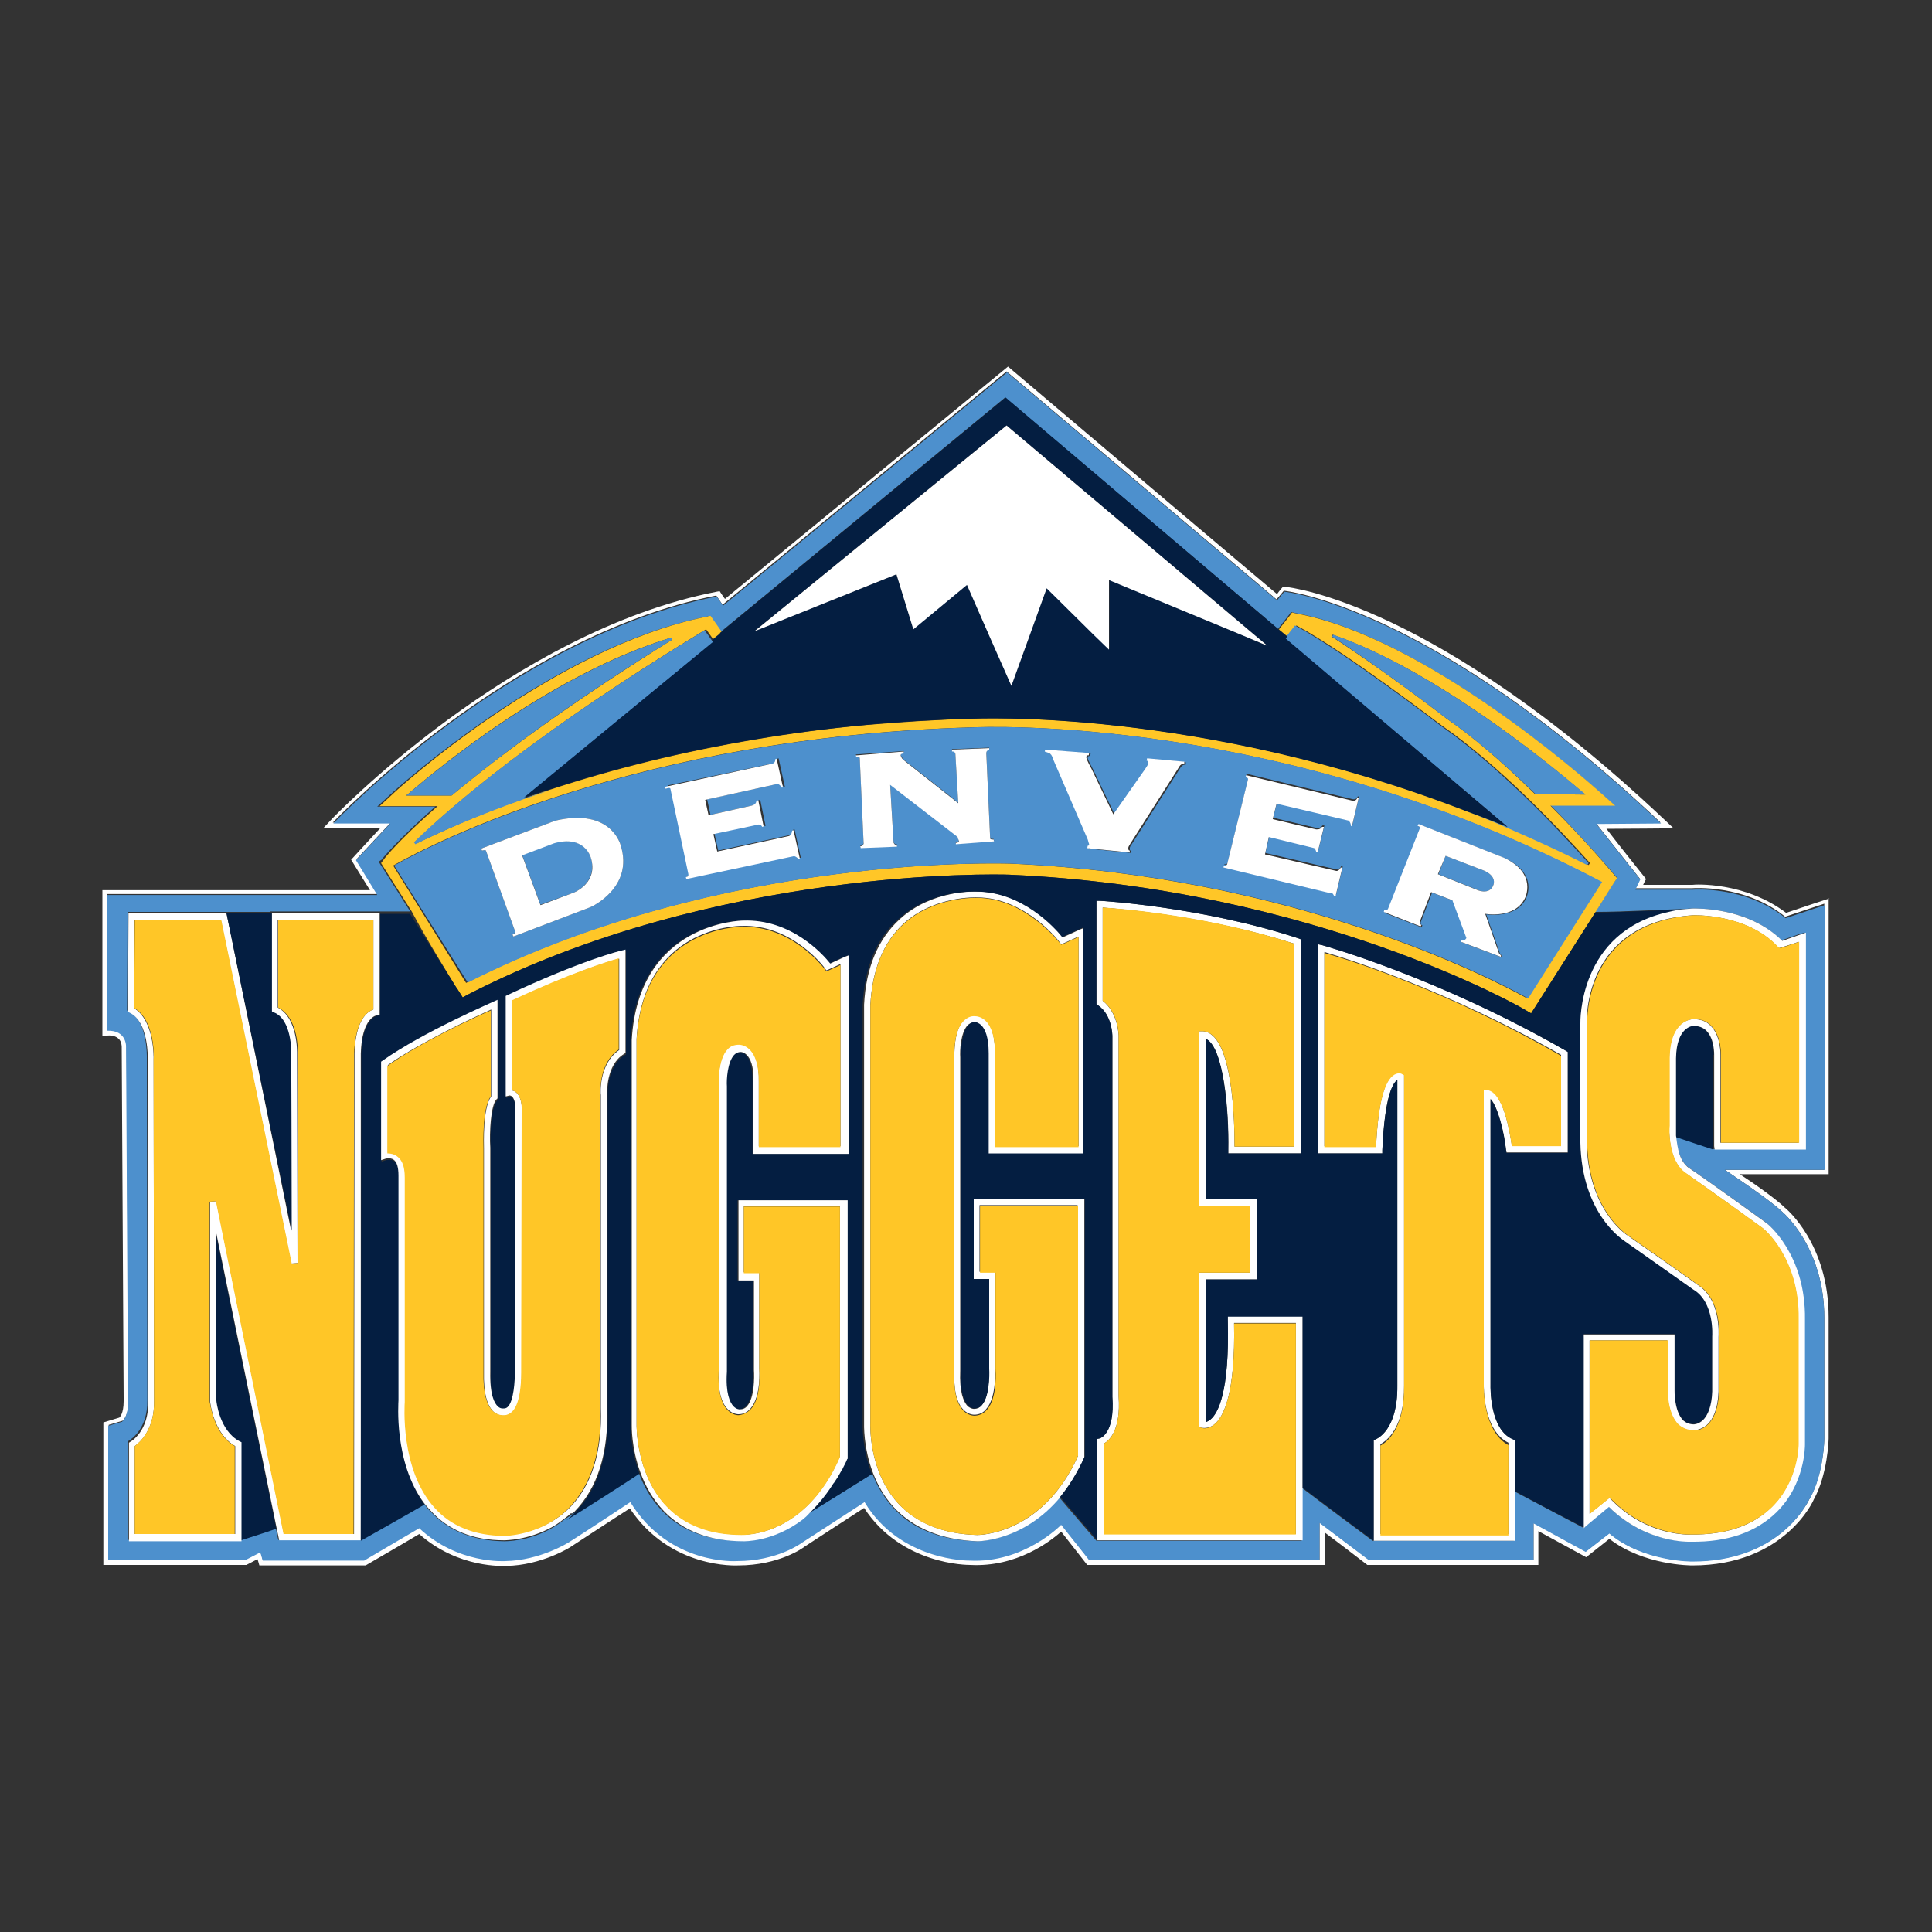 <?xml version="1.0" encoding="utf-8"?>
<!-- Generator: Adobe Illustrator 16.0.0, SVG Export Plug-In . SVG Version: 6.00 Build 0)  -->
<!DOCTYPE svg PUBLIC "-//W3C//DTD SVG 1.1//EN" "http://www.w3.org/Graphics/SVG/1.1/DTD/svg11.dtd">
<svg version="1.1" id="Layer_1" xmlns="http://www.w3.org/2000/svg" xmlns:xlink="http://www.w3.org/1999/xlink" x="0px" y="0px"
	 width="400px" height="400px" viewBox="0 0 400 400" enable-background="new 0 0 400 400" xml:space="preserve">
<rect x="0" y="0" width="400" height="400" fill="#333333" stroke="none"/>
<g>
	<path fill="#FFFFFF" d="M378.8,186c0,0-8.2,2.7-9,3c-8.6-6.5-19-5.9-19.4-5.8c0,0-7.9,0-10.2,0c0.1-0.3,0.6-1.2,0.6-1.2
		s-6.4-8-8.2-10.4c2.9,0,13.9-0.1,13.9-0.1l-1.8-1.7c-47.4-44.8-77.4-48.2-78.6-48.3l-0.5,0c0,0-0.8,0.9-1.2,1.5
		c-1.5-1.2-55.7-47.1-55.7-47.1s-57,46.8-58.6,48.1c-0.4-0.5-1.1-1.6-1.1-1.6l-0.6,0.1c-42.6,8.3-79.6,46.9-79.9,47.3l-1.6,1.7h11.8
		c-1.9,2-6,6.5-6,6.5s2.7,4.4,3.9,6.3H21.2v30.1l1,0c1.1-0.1,1.9,0.2,2.4,0.7c0.6,0.6,0.6,1.5,0.6,1.7c0,0,0,0.1,0,0.1
		c0,0.5,0.4,72.5,0.4,72.5c0,0.2,0,0.5,0,0.7c0,2.6-0.8,3.3-0.9,3.4c-0.3,0.1-3.3,1-3.3,1v29.5h29.6c0,0,1.4-0.7,2.3-1.2
		c0.1,0.2,0.4,1.3,0.4,1.3h22c0,0,10-5.8,11.1-6.5c8.1,7.2,17.6,6.6,18,6.6c7.3-0.1,13.4-3.9,13.6-4.1c0,0,9.3-6.1,12-7.8
		c8.4,12.6,22.2,11.8,22.4,11.8c8.5,0,13.6-3.7,13.8-3.9c0,0,9.5-6.2,12.3-8c7.7,11.8,21.4,11.8,22,11.8c9.6,0.5,16.6-4.9,18.8-6.9
		c1,1.3,5.4,6.9,5.4,6.9h49.2v-6.7c2.3,1.7,8.8,6.7,8.8,6.7h35.4V317c2.2,1.2,9.9,5.4,9.9,5.4s3.9-3.1,4.8-3.8
		c7.1,5.5,16.8,5.5,17.2,5.5h0c19.1,0,25.1-13.5,25.1-13.6c2.9-5.2,3.1-12.4,3.1-12.7v-25.1c0-15.1-8.7-22.4-9.1-22.7
		c-1.6-1.6-6.2-4.9-9.3-6.9h18.4V186z M377.8,242.2h-20.7c0,0,9.5,6.3,11.9,8.7c0,0,8.7,7.2,8.7,22v25c0,0-0.1,7.1-3,12.3
		c0,0,0,0.1-0.1,0.2c-0.7,1.4-6.7,12.8-24.2,12.8c0,0-10.3,0.1-17.2-5.8l-4.9,3.8l-10.8-5.9v7.6h-34.1l-10.2-7.7v7.7h-47.7l-5.8-7.4
		c0,0-7.7,8-19,7.4c0,0-14.3,0.2-21.7-12.1l-13.1,8.5c0,0-5,3.7-13.3,3.7c0,0-13.9,1-22.1-12.2c0,0-9.2,6.1-12.7,8.3
		c0,0-6,3.8-13.2,3.9c0,0-9.8,0.7-17.8-6.8l-11.4,6.7h-21l-0.5-1.7l-3.1,1.6H22.5v-27.8l2.7-0.8c0,0,0,0,0.1,0
		c0.3-0.2,1.5-1.3,1.3-5l-0.4-72.5c0,0,0.3-3.7-4-3.5v-28.1h56l-4.4-7.2l7.1-7.6H68.9c0,0,36.7-38.7,79.4-47l1.3,1.9l58.8-48.3
		l55.9,47.2l1.5-1.8c0,0,30.3,2.9,78,48l-13.4,0.1l9.1,11.5l-1,2h11.9c0,0,10.8-0.9,19.2,5.9l8.1-2.7V242.2z"/>
	<path fill="#4D90CD" d="M347,234.8c0-0.4,0-0.7,0-1C346.9,234.1,346.9,234.4,347,234.8"/>
	<path fill="#4D90CD" d="M174.1,304.5c-0.2,0.5-0.5,0.9-0.8,1.4C173.6,305.4,173.9,304.9,174.1,304.5"/>
	<path fill="#4D90CD" d="M118.9,313c-0.2,0.2-0.4,0.4-0.6,0.6C118.4,313.4,118.6,313.2,118.9,313"/>
	<path fill="#4D90CD" d="M94.6,204.6c0,0-0.1-0.1-0.1-0.1C94.6,204.5,94.6,204.5,94.6,204.6"/>
	<path fill="#4D90CD" d="M346.9,233.3c0,0,0-0.1,0-0.1C346.9,233.2,346.9,233.3,346.9,233.3"/>
	<path fill="#4D90CD" d="M350.5,184.2h-11.9l1-2.1l-9.1-11.5l13.4-0.1c-47.7-45.1-78-48-78-48l-1.5,1.8l-55.9-47.2l-58.8,48.3
		l-1.3-1.9c-42.7,8.3-79.4,47-79.4,47h11.8l-7.1,7.6l4.4,7.2h-56v28.1c4.3-0.2,4,3.5,4,3.5l0.4,72.5c0.2,3.7-1,4.8-1.3,5
		c0,0-0.1,0-0.1,0l-2.7,0.8v27.8h28.4l3.1-1.6l0.5,1.7h21l11.4-6.7c8,7.5,17.8,6.8,17.8,6.8c7.2-0.1,13.2-3.9,13.2-3.9
		c3.5-2.2,12.7-8.3,12.7-8.3c8.1,13.2,22.1,12.2,22.1,12.2c8.3,0,13.3-3.7,13.3-3.7l13.1-8.5c7.4,12.3,21.7,12.1,21.7,12.1
		c11.3,0.6,19-7.4,19-7.4l5.8,7.3h47.7v-7.7l10.2,7.7h34.1v-7.6l10.8,5.9l4.9-3.8c7,5.9,17.2,5.8,17.2,5.8
		c17.5,0,23.5-11.4,24.2-12.9c0-0.1,0.1-0.1,0.1-0.1c2.9-5.1,3-12.3,3-12.3v-25.1c0-14.8-8.7-22-8.7-22c-2.4-2.4-11.9-8.7-11.9-8.7
		h20.7v-54.8l-8.1,2.7C361.3,183.3,350.5,184.2,350.5,184.2 M373.7,193.1v0.9v43.2v0.7h-0.7l-12.3,0l-5.3,0h-0.6
		c0,0-7.1-2.3-7.9-2.6c0-0.1,0-0.2,0-0.3c0,0.8,0.2,1.7,0.4,2.6c0.4,1.6,1.1,3.3,2.4,4.2c0.1,0,6.5,4.5,15.9,11.3
		c0.3,0.3,8.2,6.5,8,20V299c0,0.3,0,8.1-5.9,14c-4.1,4.1-10.1,6.2-17.7,6.1c-0.4,0-9.1,0.5-17-7.2l-4.2,3.5l-0.7,0.6l-0.3,0.3
		c0,0-11.8-6.2-14.4-7.6v10.3l-22.5,0l-6.7,0c0,0-12-8.9-14.7-11v11l-32.4,0l-10.1,0c0,0-6.3-7.3-7.7-9c-7.7,9.2-17.1,9.1-17.2,9.1
		c-7.5-0.3-13.3-2.6-17.3-7.1c-2-2.2-3.3-4.6-4.2-6.9c-2.1,1.3-11.5,7.2-14.2,8.8c-0.2,0.2-0.5,0.4-0.7,0.6
		c-6.3,4.7-12.3,4.5-12.3,4.5c-6.9,0-12.4-2.1-16.3-6.2c-2.4-2.4-3.9-5.3-4.9-8c-2.2,1.4-12.8,8.2-15.2,9.7
		c-0.9,0.7-1.7,1.3-2.6,1.8c-5,2.9-9.8,2.8-10.1,2.8c-6.4-0.1-11.5-2.2-15.2-6.2c-0.5-0.5-0.9-1-1.3-1.6c-2.9,1.7-13.2,7.5-13.2,7.5
		l-0.7,0h-0.7H58.2h-0.6l-0.1-0.5l-0.4-1.9c-1.9,0.7-7.3,2.4-7.3,2.4l-0.6,0h0h-22h-0.7v-0.7l0-19.3v-0.4l0.3-0.2
		c0.1-0.1,3.8-2.2,3.7-8.3c0,0-0.1-70.8-0.1-70.9c0-0.1,0.2-7.7-3.7-9.6l-0.4-0.2v-0.4l0.1-19.3v-0.7h0h0.6h19.1h0.5l9.4,0v0.6v-0.7
		h0.7H78h0.7v0l6.2,0c0-0.1-0.1-0.1-0.1-0.2c-3.2-5.1-5.9-9.3-5.9-9.3l-0.5-0.8L79,178c0.1-0.2,3.2-4,11.1-11h-12
		c0,0,2.6-2.4,2.6-2.4c1.3-1.2,33.3-30.3,65-36.8l0.9-0.2c0,0,0.5,0.7,0.5,0.7c0,0,1.2,1.7,1.9,2.7l59.1-48.7l56.5,47.9
		c0.8-1,2.2-2.8,2.2-2.8l0.5-0.7l0.8,0.2c26.7,4.9,59.7,34.1,63.4,37.4l2.7,2.4H321c7.6,7.7,13,14.1,13.6,14.8l0.2,0.2
		c0,0-0.7,1.2-0.8,1.2l-3.7,5.9c6.1,0,15.9-0.6,18.9-0.6c0,0-0.1,0-0.1,0c0.5-0.1,0.9-0.1,1.4-0.1c0.5,0,11.4-0.4,18.3,6.6l4-1.4
		L373.7,193.1z"/>
	<path fill="#4D90CD" d="M172.6,307.1c0,0,0,0.1-0.1,0.1C172.5,307.2,172.6,307.1,172.6,307.1"/>
	<path fill="#4D90CD" d="M346.9,233.7c0-0.2,0-0.3,0-0.4C346.9,233.4,346.9,233.6,346.9,233.7"/>
	<path fill="#4D90CD" d="M175.2,302.1c-0.3,0.7-0.6,1.4-1,2.1C174.6,303.5,174.9,302.8,175.2,302.1"/>
	<path fill="#041E41" d="M354.8,218.4c0,0,0.1-3.3-1.6-5c-0.7-0.7-1.5-1-2.7-1c-0.1,0-3.5,0.1-3.6,6.7v14.1v0.1c0,0,0,0.1,0,0.1v0
		c0,0.1,0,0.2,0,0.4v0.1c0,0.3,0,0.6,0,1c0,0.1,0,0.1,0,0.2c0,0.1,0,0.2,0,0.3c0.8,0.3,7.8,2.6,7.8,2.6l-0.1-0.7V218.4z"/>
	<path fill="#041E41" d="M44.7,290c0,0.1,0.6,6.3,4.8,8.4l0.4,0.2v0.4v19.2l0,0.7c0,0,5.4-1.7,7.3-2.4l-12.5-61.1
		C44.7,267.1,44.7,290.1,44.7,290"/>
	<path fill="#FFC627" d="M94.5,204.5c0,0,0.1,0.1,0.1,0.1c0.3,0.5,0.5,0.8,0.5,0.8c0,0,0.7,1.1,0.7,1.1l1.1-0.6
		c51.4-26.4,109.7-24.9,112.1-24.8c63.2,2.8,106.4,27.7,106.8,28l1.2,0.7l13.3-20.9l3.7-5.9c0,0,0.8-1.2,0.8-1.2l-0.2-0.2
		c-0.6-0.7-6-7.2-13.6-14.8h13.4l-2.7-2.4c-3.7-3.3-36.7-32.5-63.4-37.4l-0.8-0.2l-0.5,0.7c0,0-1.4,1.8-2.2,2.8l0.2,0.2l0,0l1.6,1.3
		l1.8-2.3l0.2,0.1c10.1,5.4,29.7,20.5,29.9,20.6c12.1,8.4,24.4,21.5,30.7,28.5l-0.3,0.4c-5.2-2.6-10.6-5.2-16.1-7.5
		c-3-1.3-5.9-2.5-8.8-3.6c-55.7-21.6-102.3-19.2-102.8-19.2c-7.3,0.2-14.6,0.7-21.8,1.3c-7.7,0.7-15.4,1.7-23,3l0,0
		c-14.9,2.5-29.1,6-42.5,10.4c-1.8,0.6-3.6,1.2-5.3,1.8l0,0c-10.2,3.6-17.8,7.1-22.3,9.3l-0.3-0.4c7.4-7.2,25.1-22.6,60-43.8
		l0.2-0.1l1.5,2.1l1.6-1.3v0l0.2-0.2c-0.7-1-1.9-2.7-1.9-2.7c0,0-0.5-0.7-0.5-0.7l-0.9,0.2c-31.7,6.4-63.7,35.5-65,36.8
		c0,0-2.6,2.4-2.6,2.4h12c-8,7-11,10.8-11.1,11l-0.6,0.8l0.5,0.8c0,0,2.7,4.3,5.9,9.3c0,0.1,0.1,0.1,0.1,0.2
		C88.6,195,93,202,94.5,204.5 M299.4,148.7L299.4,148.7c-0.1-0.1-13.1-10.1-23.7-16.9l0.2-0.4c21.2,7.3,45,26.8,51.8,32.7l0.5,0.4
		h-0.7l-9.7-0.1C311.1,157.8,304.9,152.5,299.4,148.7 M84.1,164.7l0.5-0.4c6.6-5.7,29.9-24.9,54.4-32.3l0.2,0.4
		c-18.4,11.5-33.7,22.3-45.7,32.3H84.1z M81.4,179.2l0.2-0.1c7.8-4.4,50.4-26.5,119.4-28.5c2.6-0.1,64.5-2.8,130.3,31.9l0.2,0.1
		l-15.3,24.1l-0.2-0.1c-7.6-4.2-48.3-25.2-106.9-27.8c-0.6,0-59.5-2.2-112.4,24.6l-0.2,0.1L81.4,179.2z"/>
	<path fill="#4D90CD" d="M328.3,164.5l-0.5-0.4c-6.8-5.8-30.6-25.3-51.8-32.7l-0.2,0.4c10.5,6.8,23.5,16.8,23.6,16.9l0,0
		c5.5,3.8,11.7,9.1,18.5,15.7l9.7,0.1H328.3z"/>
	<path fill="#4D90CD" d="M139.2,132.4l-0.2-0.4c-24.5,7.5-47.8,26.7-54.4,32.3l-0.5,0.4h9.4C105.5,154.7,120.8,143.8,139.2,132.4"/>
	<path fill="#4D90CD" d="M309.2,183.2c0,0,0.9-2-2.6-3.2l-7.3-2.8l-1.5,3.8l8,3.2C305.8,184.2,308.4,185.5,309.2,183.2"/>
	<path fill="#4D90CD" d="M118.8,184.8c0,0,5.1-2,3.5-7.4c0,0-1.4-4.6-7.6-2.9l-6.6,2.5l3.8,10.3L118.8,184.8z"/>
	<path fill="#4D90CD" d="M96.9,203.4c52.9-26.8,111.8-24.6,112.4-24.6c58.6,2.6,99.3,23.6,106.9,27.8l0.2,0.1l15.3-24.1l-0.2-0.1
		c-65.9-34.7-127.7-32-130.3-31.9c-69,2-111.6,24.1-119.4,28.5l-0.2,0.1l15.3,24.3L96.9,203.4z M286.8,188.5
		c0.6,0.2,0.8-0.3,0.8-0.3l6.6-16.7c0-0.3-0.5-0.4-0.5-0.4l0.2-0.4l17.7,7c7.1,3.3,4.3,8.4,4.3,8.4c-2.1,4.2-8.2,3.2-8.2,3.2
		l2.9,8.3c0.3,0.1,0.4,0.4,0.4,0.4l-0.1,0.2l-8.2-3.1l0.1-0.3c0.7,0.2,1-0.5,1-0.5c-0.2-0.6-2.9-7.8-2.9-7.8l-4.4-1.7l-2.3,6
		c-0.3,0.6,0.3,0.8,0.3,0.8l-0.2,0.4l-7.6-3L286.8,188.5z M253.5,178.9c0.6,0.2,0.7-0.4,0.7-0.4l4.3-17.5c0-0.3-0.5-0.4-0.5-0.4
		l0.1-0.4l21.7,5.2c0,0,1,0.4,1.3-0.5l0.3,0l-1.4,5.9l-0.2-0.1c0,0,0-0.7-0.5-1.1l-14.9-3.5l-0.8,3.2l8.9,2.1c0,0,0.9,0.2,1.3-0.5
		l0.4,0l-1.3,5.3l-0.3-0.1c0,0,0-0.4-0.4-0.8l-9.4-2.3l-0.8,3.6l14.7,3.4c0,0,0.6,0.2,1-0.7l0.3,0.1l-1.4,5.9l-0.3-0.1
		c0,0-0.3-0.9-0.8-0.9l-22-5.3L253.5,178.9z M216.7,155.3l9.1,0.7l-0.1,0.5c-0.3,0-0.6,0.1-0.5,0.4c0,0.3,0.1,0.5,1.1,2.4l4.5,9.4
		l6.6-9.4c0.3-0.5,0.6-0.8,0.6-1.2c0-0.3,0-0.5-0.3-0.5l0.1-0.5l7.7,0.7l0,0.5c-0.7,0-0.9,0.3-1.4,1.1l-9.8,15.4
		c-0.2,0.3-0.4,0.5-0.4,0.9c0,0.4,0.1,0.4,0.3,0.5l0,0.4l-8.8-0.9l0.1-0.4c0.5,0,0.2-0.6,0.2-0.6l-0.2-0.7l-7.2-16.7
		c-0.3-1-0.5-1.1-1.3-1.4L216.7,155.3z M187.1,155.5v0.4c0,0-0.8,0-0.6,0.5c0.2,0.4,0.5,0.8,0.5,0.8l11.4,9l-0.6-10.2
		c0,0-0.1-0.6-0.7-0.5l0-0.4l7.7-0.3l0,0.4c-0.6,0-0.6,0.6-0.6,0.6l0.8,17.7c0.1,0.3,0.7,0.2,0.7,0.2l0.1,0.4l-7.9,0.6l0-0.3
		c0,0,0.7,0,0.6-0.5c-0.1-0.4-0.5-0.8-0.5-0.8l0.4,0.2l-14.1-10.9l0.7,11.9c0,0,0.1,0.6,0.7,0.5l0,0.4l-7.5,0.3l-0.1-0.4
		c0.6,0,0.7-0.6,0.7-0.6l-0.8-17.7c-0.1-0.3-0.7-0.2-0.7-0.2l-0.1-0.4L187.1,155.5z M159.9,158.1c0,0,1.1,0,1-1l0.3-0.1l1.3,5.9
		l-0.2,0.1c0,0-0.3-0.6-0.9-0.8l-15,3.3l0.7,3.2l8.9-2c0,0,0.9-0.3,1-1l0.4-0.1l1.1,5.4L158,171c0,0-0.2-0.4-0.7-0.5l-9.4,2l0.8,3.6
		l14.8-3.2c0,0,0.6-0.1,0.7-1.1l0.3-0.1l1.3,5.9l-0.3,0c0,0-0.7-0.7-1.1-0.5l-22.1,4.7l-0.1-0.4c0.6-0.1,0.5-0.7,0.5-0.7l-3.7-17.6
		c-0.2-0.3-0.6-0.1-0.6-0.1l-0.1-0.4L159.9,158.1z M115,169.9c11.6-2.7,13.5,5.1,13.5,5.1c2.8,8.8-6.2,12.8-6.2,12.8l-16,6.1
		l-0.2-0.4c0.6-0.2,0.5-0.8,0.5-0.8l-6-16.6c-0.2-0.2-0.8,0-0.8,0l-0.2-0.4L115,169.9z"/>
	<path fill="#4D90CD" d="M147.5,133.1l0.2-0.1l-0.3-0.4l-1.5-2.1l-0.2,0.1c-34.9,21.2-52.6,36.6-60,43.8l0.3,0.4
		c4.6-2.3,12.1-5.7,22.3-9.3v0c1.8-0.6,3.5-1.2,5.3-1.8c-1.8,0.5-3.5,1.1-5.1,1.6C111.5,162.7,147.5,133.1,147.5,133.1"/>
	<path fill="#4D90CD" d="M312.1,171.2c-2.8-1.1-5.6-2.2-8.4-3.2c2.9,1.1,5.9,2.3,8.8,3.6c5.5,2.4,11,4.9,16.1,7.5l0.3-0.4
		c-6.3-7-18.6-20.1-30.7-28.5c-0.1-0.1-19.8-15.2-29.9-20.6l-0.2-0.1l-1.8,2.3l-0.3,0.4L312.1,171.2z"/>
	<path fill="#FFFFFF" d="M100.6,176.1l6,16.6c0,0,0.2,0.6-0.5,0.8l0.2,0.4l16-6.1c0,0,9-4,6.2-12.8c0,0-1.9-7.8-13.5-5.1l-15.4,5.8
		l0.2,0.4C99.9,176.1,100.4,175.9,100.6,176.1 M114.7,174.6c6.3-1.8,7.6,2.9,7.6,2.9c1.7,5.3-3.5,7.3-3.5,7.3l-6.9,2.6l-3.8-10.3
		L114.7,174.6z"/>
	<path fill="#FFFFFF" d="M138.8,163.3l3.7,17.6c0,0,0.2,0.6-0.5,0.7l0.1,0.4l22.1-4.7c0.4-0.2,1.1,0.5,1.1,0.5l0.3,0l-1.3-5.9
		l-0.3,0.1c-0.1,1-0.7,1.1-0.7,1.1l-14.8,3.2l-0.8-3.6l9.4-2c0.6,0.1,0.7,0.5,0.7,0.5l0.3-0.1l-1.1-5.4l-0.4,0.1c0,0.8-1,1-1,1
		l-8.9,2l-0.7-3.2l15-3.3c0.6,0.2,0.9,0.8,0.9,0.8l0.2-0.1l-1.3-5.9l-0.3,0.1c0.1,1-1,1-1,1l-21.8,4.7l0.1,0.4
		C138.2,163.2,138.7,163,138.8,163.3"/>
	<path fill="#FFFFFF" d="M178,156.9l0.8,17.7c0,0,0,0.6-0.7,0.6l0.1,0.4l7.5-0.3l0-0.4c-0.6,0.1-0.7-0.5-0.7-0.5l-0.7-11.9
		l14.1,10.9l-0.4-0.2c0,0,0.4,0.4,0.5,0.8c0.2,0.5-0.6,0.5-0.6,0.5l0,0.3l7.9-0.6l-0.1-0.4c0,0-0.6,0.1-0.7-0.2l-0.8-17.7
		c0,0,0-0.6,0.6-0.6l0-0.4l-7.7,0.3l0,0.4c0.6-0.1,0.7,0.5,0.7,0.5l0.6,10.2l-11.4-9c0,0-0.4-0.4-0.5-0.8c-0.2-0.5,0.6-0.5,0.6-0.5
		v-0.4l-9.9,0.8l0.1,0.4C177.2,156.6,177.8,156.6,178,156.9"/>
	<path fill="#FFFFFF" d="M276.2,185.5l0.3,0.1l1.4-5.9l-0.3-0.1c-0.5,0.9-1,0.7-1,0.7l-14.7-3.4l0.8-3.6l9.4,2.3
		c0.4,0.4,0.4,0.8,0.4,0.8l0.3,0.1l1.3-5.3l-0.4,0c-0.4,0.7-1.3,0.5-1.3,0.5l-8.9-2.1l0.8-3.2l14.9,3.5c0.5,0.4,0.5,1.1,0.5,1.1
		l0.2,0.1l1.4-5.9l-0.3,0c-0.3,0.9-1.3,0.5-1.3,0.5l-21.7-5.2l-0.1,0.4c0,0,0.5,0.1,0.5,0.4l-4.3,17.5c0,0-0.1,0.6-0.7,0.4l-0.1,0.4
		l22,5.3C275.9,184.6,276.2,185.5,276.2,185.5"/>
	<path fill="#FFFFFF" d="M294.3,191.5c0,0-0.6-0.2-0.3-0.8l2.3-6l4.4,1.7c0,0,2.7,7.3,2.9,7.8c0,0-0.3,0.7-1,0.5l-0.1,0.3l8.2,3.1
		l0.1-0.2c0,0-0.1-0.2-0.4-0.4l-2.9-8.3c0,0,6.1,1.1,8.2-3.2c0,0,2.7-5.1-4.3-8.4l-17.7-7l-0.2,0.4c0,0,0.5,0.1,0.5,0.4l-6.6,16.7
		c0,0-0.2,0.6-0.8,0.3l-0.1,0.4l7.6,3L294.3,191.5z M299.3,177.2l7.3,2.8c3.5,1.2,2.6,3.2,2.6,3.2c-0.8,2.3-3.5,1-3.5,1l-8-3.2
		L299.3,177.2z"/>
	<path fill="#FFFFFF" d="M218,157.1l7.2,16.7l0.2,0.7c0,0,0.3,0.6-0.2,0.6l-0.1,0.5l8.8,0.9l0-0.4c-0.2,0-0.3-0.1-0.3-0.5
		c0-0.4,0.3-0.6,0.4-0.9l9.8-15.4c0.5-0.8,0.6-1.2,1.4-1.1l0-0.5l-7.7-0.7l-0.1,0.5c0.3,0,0.4,0.3,0.3,0.5c0,0.4-0.3,0.7-0.6,1.2
		l-6.6,9.4l-4.5-9.4c-1-1.8-1-2.1-1.1-2.4c0-0.3,0.2-0.5,0.5-0.4l0.1-0.5l-9.1-0.7l-0.1,0.4C217.5,156,217.7,156.1,218,157.1"/>
	<path fill="#FFFFFF" d="M74.7,218.1c0.2-7.5,3.3-7.9,3.3-7.9l0.6-0.1c0,0,0-0.6,0-0.6v-19.7v-0.7v0H78H56.9h-0.7v0.7V209v0.5
		l0.4,0.2c3.8,1.5,3.6,8.5,3.6,8.5c0,0,0.1,24.5,0.1,36.7L47,189.6l-0.1-0.5h-0.5H27.2h-0.6h0v0.7l-0.1,19.3v0.4l0.4,0.2
		c3.9,1.9,3.7,9.5,3.7,9.6c0,0,0.1,70.9,0.1,70.9c0.1,6.1-3.5,8.2-3.7,8.3l-0.3,0.2v0.4l0,19.3v0.7h0.7h22h0l0.6,0l0-0.7V299v-0.4
		l-0.4-0.2c-4.2-2.2-4.8-8.3-4.8-8.4c0,0,0-22.9,0-34.6l12.5,61.1l0.4,1.9l0.1,0.5h0.6h15.1H74l0.7,0l0-0.6L74.7,218.1z M73.4,218.1
		c0,0-0.1,90.9-0.1,99.5H58.8l-14-68.9l-1.3,0.1v41.3c0,0.3,0.7,6.7,5.2,9.3v18.2H27.9l0-18.2c1-0.7,4.1-3.4,4-9.3
		c0,0-0.1-70.8-0.1-70.8c0-0.3,0.2-8-4.1-10.6l0.1-18.3h17.9l14.6,71.2l1.3-0.1l-0.1-43.3c0-0.3,0.2-7.4-4-9.6v-18.1h19.8V209
		C76.1,209.4,73.6,211.1,73.4,218.1"/>
	<path fill="#FFFFFF" d="M224.5,301.7v-0.1V249v-0.7h-0.7h-21.6h-0.7v0.7v15.2v0.7h0.7h2.5v18.6c0.1,1.6,0.1,5.8-1.5,7.5
		c-0.4,0.5-1,0.7-1.6,0.7c0,0-0.6,0-1.3-0.6c-0.8-0.9-1.7-2.8-1.5-7.4v-64.8c-0.1-1.4,0.1-5.1,1.5-6.6c0.4-0.4,0.9-0.6,1.4-0.6
		c0,0,0.6,0,1.3,0.7c0.7,0.7,1.5,2.3,1.5,5.8v20v0.7h0.7H224h0.7v-0.7V193v-1l-1,0.4l-3.5,1.6c-1.6-1.9-8.3-9.4-17.8-9.4
		c-0.3,0-9.3-0.5-16.1,5.7c-4.5,4.1-7,10-7.4,17.7v86.5c0,0.3-0.2,5.2,1.9,10.6c0.9,2.3,2.2,4.7,4.2,6.9c4.1,4.4,9.9,6.8,17.3,7.1
		c0.1,0,9.5,0.1,17.2-9.1c1.8-2.2,3.5-4.9,5-8.2L224.5,301.7z M223.2,301.4c-7.4,16.5-20.7,16.4-20.9,16.4
		c-7.1-0.2-12.6-2.5-16.4-6.6c-6.2-6.8-5.7-16.5-5.7-16.6V208c0.4-7.3,2.7-12.9,6.9-16.8c6.4-5.8,15.1-5.4,15.2-5.4
		c10,0,17.1,9.2,17.1,9.3l0.3,0.4l0.5-0.2l3.1-1.4v43.4H206v-19.3c0-3.2-0.6-5.5-1.9-6.8c-1-1-2.1-1-2.2-1c-0.9,0-1.8,0.3-2.4,1
		c-2.1,2.2-1.9,7.4-1.9,7.6v64.7c-0.2,4.1,0.4,6.9,1.9,8.4c1,1,2.1,1,2.2,1c1,0,1.9-0.4,2.5-1.2c2.2-2.5,1.8-8.3,1.8-8.5
		c0,0.1,0-19.2,0-19.2v-0.7h-0.7h-2.5v-13.8h20.3V301.4z"/>
	<path fill="#FFFFFF" d="M254.2,272.6l0,0.7c0.4,15.1-2.1,19.4-3.6,20.6c-0.4,0.3-0.7,0.4-0.9,0.5v-29.5h9.8h0.7v-0.7v-15.3v-0.7
		h-0.7h-9.8v-33.1c3.6,1.7,4.8,14.7,4.6,23l0,0.7h0.7h13.7h0.7v-0.7v-43.1v-0.5l-0.5-0.2c-20.1-6.6-41-7.8-41.2-7.8l-0.7,0v0.7v20.3
		v0.4l0.3,0.2c3,2,3,6.4,3,6.4v74.7c0.5,7.7-2.6,8.6-2.6,8.6l-0.5,0.1c0,0,0,21,0,21l10.1,0l32.4,0v-11v-35.4H254.2z M268.3,317.6
		h-39.8v-18.7c1.1-0.6,3.6-2.7,3.1-9.8v-74.6c0-0.2-0.1-4.8-3.3-7.3v-19.3c3.8,0.3,22,1.8,39.7,7.5v42h-12.4
		c0-4.4-0.2-23.5-6.6-23.9l-0.7,0v0.7v34.7v0.7h0.7h9.8v13.9H249h-0.7v0.7V295v0.5l0.5,0.1c0.1,0,1.2,0.3,2.5-0.6
		c2.1-1.6,4.5-6.6,4.2-21.1h12.8V317.6z"/>
	<path fill="#FFFFFF" d="M313.2,297.9c-4.9-1.9-4.6-11-4.6-11.1v-59.3c1.5,1.6,2.8,6.8,3.2,10.5l0.1,0.6h0.6h11.4h0.7V238v-19.8
		v-0.4l-0.3-0.2c-26.8-15.4-50.2-21.8-50.5-21.9l-0.9-0.2v0.9v41.7v0.7h0.7h12h0.6l0-0.7c0.5-11.5,2.3-14,3.1-14.5c0,0,0,0,0,0v63.3
		c0.1,9.3-4.3,11-4.5,11.1l-0.4,0.2c0,0,0,20.8,0,20.8l6.7,0l22.5,0v-10.4V298L313.2,297.9z M312.3,317.6h-26.5V299
		c1.3-0.7,5-3.4,4.9-12.2v-64v-0.4l-0.4-0.2c-0.1,0-0.7-0.3-1.6,0.1c-2.1,1.2-3.4,6.3-3.8,15h-10.7v-40.2c4.4,1.3,25.4,7.8,49,21.3
		v18.7H313c-0.4-2.8-1.8-11-5-11.6l-0.8-0.1v0.8v60.4c0,0.4-0.2,9.5,5.1,12.1V317.6z"/>
	<path fill="#FFC627" d="M77.3,209v-18.5H57.6v18.1c4.3,2.2,4.1,9.3,4,9.6l0.1,43.3l-1.3,0.1l-14.6-71.2H27.9l-0.1,18.3
		c4.3,2.5,4.1,10.3,4,10.6c0,0,0.1,70.8,0.1,70.8c0.1,5.9-3,8.5-4,9.3l0,18.2h20.7v-18.2c-4.5-2.6-5.1-9-5.2-9.3v-41.3l1.3-0.1
		l14,68.9h14.5c0-8.7,0.1-99.5,0.1-99.5C73.6,211.1,76.1,209.4,77.3,209"/>
	<path fill="#FFC627" d="M202.9,263.5h2.5h0.7v0.7c0,0,0,19.3,0,19.2c0,0.2,0.5,6-1.8,8.5c-0.7,0.8-1.6,1.2-2.6,1.2
		c-0.1,0-1.2,0-2.2-1c-1.5-1.5-2.1-4.3-1.9-8.4V219c0-0.2-0.3-5.4,1.9-7.6c0.7-0.7,1.5-1.1,2.4-1c0.1,0,1.2,0,2.2,1
		c1.3,1.3,1.9,3.6,1.9,6.8v19.3h17.3V194l-3.1,1.4l-0.5,0.2l-0.3-0.4c-0.1-0.1-7.2-9.3-17.1-9.3c-0.1,0-8.8-0.4-15.2,5.4
		c-4.2,3.8-6.5,9.5-6.9,16.8v86.5c0,0.1-0.5,9.8,5.7,16.6c3.8,4.2,9.3,6.4,16.4,6.6c0.1,0,13.5,0.1,20.9-16.4v-51.7h-20.3V263.5z"/>
	<path fill="#FFC627" d="M251.3,295c-1.3,1-2.4,0.7-2.5,0.6l-0.5-0.1V295v-30.8v-0.7h0.7h9.8v-13.9H249h-0.7v-0.7v-34.7v-0.7l0.7,0
		c6.4,0.3,6.6,19.4,6.6,23.9H268v-42c-17.7-5.8-35.9-7.3-39.7-7.5v19.3c3.3,2.5,3.3,7.1,3.3,7.3v74.6c0.5,7.1-2,9.2-3.1,9.8v18.8
		h39.8v-43.7h-12.8C255.8,288.4,253.4,293.4,251.3,295"/>
	<path fill="#FFC627" d="M307.2,286.8v-60.4v-0.8l0.8,0.1c3.3,0.6,4.6,8.8,5,11.6h10.2v-18.7c-23.6-13.6-44.6-20.1-49-21.3v40.2
		h10.7c0.4-8.8,1.7-13.8,3.8-15c0.9-0.5,1.5-0.2,1.6-0.1l0.4,0.2v0.4v64.1c0.1,8.7-3.6,11.5-4.9,12.2v18.6h26.5v-18.7
		C307,296.3,307.2,287.2,307.2,286.8"/>
	<path fill="#041E41" d="M327.9,276.9v-0.7h0.7H346h0.7v0.7c0,0,0,10.9,0,10.9c0,0-0.1,4.3,1.8,6.2c0.6,0.6,1.3,0.9,2.2,0.8h0l0,0
		c0,0,0.9,0,1.8-0.8c1.2-1,1.9-3.1,2-6c0,0,0-11.3,0-11.4c0-0.1,0.5-7.1-3.9-9.7c0,0-14.7-10.3-14.6-10.3c-0.3-0.2-8.5-5.5-8.8-20.1
		V212c0-0.2-0.5-19,18.3-23.1c1.1-0.2,2.3-0.4,3.6-0.6c0,0,0.1,0,0.1,0c-3,0-12.8,0.6-18.9,0.6l-13.3,20.9l-1.2-0.7
		c-0.4-0.3-43.5-25.2-106.8-28c-2.5-0.1-60.7-1.6-112.1,24.8l-1.1,0.6c0,0-0.7-1.1-0.7-1.1c0,0-0.2-0.3-0.5-0.8c0,0-0.1-0.1-0.1-0.1
		c-1.6-2.5-5.9-9.4-9.6-15.3h-6.2v0.7v19.7c0,0,0,0.6,0,0.6l-0.6,0.1c0,0-3.1,0.4-3.3,7.9l-0.1,100.2l0,0.6c0,0,10.3-5.8,13.2-7.5
		c-6.3-8.5-5.3-20.8-5.3-21.3v-46.5c0-1.6-0.4-2.8-1-3.3c-0.7-0.5-1.7-0.2-1.7-0.2l-0.9,0.3v-0.9v-19.2v-0.3l0.3-0.2
		c8.3-5.9,22.7-12.1,22.9-12.2l0.9-0.4v1v19.1v0.3l-0.2,0.2c-1.2,1.2-1.5,6.8-1.3,10v46.4c-0.2,4.9,0.9,6.6,1.6,7.2
		c0.6,0.5,1.1,0.4,1.1,0.4l0.1,0l0.1,0c0.3,0,0.5-0.1,0.7-0.3c1.3-1.3,1.5-5.6,1.5-7.2c0,0,0.1-53.8,0.1-53.9c0-2.1-0.4-2.9-0.7-3.2
		c-0.3-0.2-0.5-0.2-0.5-0.2l-0.8,0.2v-0.8v-19.6v-0.4l0.4-0.2c15.2-7.2,23.5-9.2,23.6-9.2l0.8-0.2v0.9v20.1v0.4l-0.3,0.2
		c-3.8,2.3-3.5,8.2-3.5,8.3v64.9c0.3,9.4-2,16.7-6.8,21.5c-0.2,0.2-0.4,0.4-0.6,0.6c-0.4,0.4-0.8,0.7-1.2,1c2.5-1.5,13-8.2,15.2-9.7
		c-1.9-5.1-1.8-9.6-1.8-9.9v-79.9c1.3-24.4,22.8-24.7,23-24.7c10-0.4,16.6,7,18.1,8.9l2.8-1.3l1-0.4v1v39.4v0.7h-0.7h-18.3h-0.7
		v-0.7v-14.2c0-3.4-0.7-4.9-1.4-5.6c-0.6-0.6-1.2-0.6-1.2-0.6c-0.6,0-1,0.2-1.4,0.6c-1.4,1.5-1.5,5.2-1.5,6.5v59.1
		c-0.3,4.5,0.6,6.4,1.4,7.2c0.6,0.6,1.2,0.6,1.2,0.6c0.6,0,1.1-0.2,1.6-0.7c1.5-1.7,1.5-5.9,1.4-7.4v-18.6h-2.5h-0.7v-0.7v-15.2
		v-0.7h0.7h21.2h0.7v0.7v52.7v0.1l-0.1,0.1c-0.3,0.7-0.6,1.4-1,2.1c-0.1,0.1-0.1,0.2-0.2,0.3c-0.2,0.5-0.5,0.9-0.8,1.4
		c-0.2,0.4-0.5,0.8-0.8,1.2c0,0,0,0.1-0.1,0.1c-1.9,2.9-3.9,5.1-6,6.8c2.7-1.6,12.1-7.5,14.2-8.8c-2.1-5.4-1.9-10.4-1.9-10.6V208
		c0.4-7.7,2.8-13.7,7.4-17.7c6.8-6.2,15.8-5.7,16.1-5.7c9.5,0,16.3,7.5,17.8,9.4l3.5-1.6l0.9-0.4v1v45.1v0.7H224h-18.6h-0.7v-0.7
		v-20c0-3.5-0.8-5.1-1.5-5.8c-0.6-0.6-1.2-0.7-1.3-0.7c-0.6,0-1,0.2-1.4,0.6c-1.4,1.5-1.6,5.3-1.5,6.6v64.8
		c-0.3,4.6,0.6,6.5,1.4,7.4c0.6,0.6,1.2,0.6,1.3,0.6c0.6,0,1.2-0.2,1.6-0.7c1.5-1.7,1.6-6,1.5-7.5v-18.6h-2.5h-0.7v-0.7V249v-0.7
		h0.7h21.6h0.7v0.7v52.5v0.1l-0.1,0.1c-1.5,3.3-3.2,6-5,8.2c1.4,1.7,7.7,9,7.7,9s0-21,0-21l0.5-0.1c0,0,3.2-0.9,2.6-8.6v-74.7
		c0,0,0-4.4-3-6.4l-0.3-0.2v-0.4v-20.3v-0.7l0.7,0c0.2,0,21.1,1.2,41.2,7.8l0.5,0.2v0.5v43.1v0.7h-0.7h-13.7h-0.7l0-0.7
		c0.1-8.3-1-21.3-4.6-23v33.1h9.8h0.7v0.7v15.3v0.7h-0.7h-9.8v29.5c0.2,0,0.5-0.2,0.9-0.5c1.5-1.2,4-5.5,3.6-20.6l0-0.7h15.5v35.4
		c2.7,2.1,14.7,11,14.7,11s0-20.8,0-20.8l0.4-0.2c0.2-0.1,4.6-1.8,4.5-11.1v-63.3c0,0,0,0,0,0c-0.8,0.5-2.6,3-3.1,14.5l0,0.7h-0.6
		h-12h-0.7v-0.7v-41.7v-0.9l0.9,0.2c0.2,0.1,23.7,6.5,50.5,21.9l0.3,0.2v0.4V238v0.7h-0.7h-11.4h-0.6l-0.1-0.6
		c-0.4-3.7-1.7-8.9-3.2-10.5v59.3c0,0.1-0.2,9.1,4.6,11.1l0.4,0.2v10.5c2.5,1.4,14.4,7.6,14.4,7.6l0-1.4V276.9z"/>
	<path fill="#041E41" d="M60.4,254.8c0-12.2-0.1-36.7-0.1-36.7c0-0.1,0.2-7-3.6-8.5l-0.4-0.2V209v-19.2v-0.7l-9.4,0l0.1,0.5
		L60.4,254.8z"/>
	<path fill="#041E41" d="M46.8,189.1h-0.5H46.8z"/>
	<path fill="#FFFFFF" d="M350.5,188.1c-0.5,0-1,0.1-1.4,0.1c-1.3,0.1-2.4,0.3-3.6,0.6c-18.8,4.1-18.3,22.9-18.3,23.1v24.7
		c0.3,14.5,8.5,19.8,8.8,20.1c0,0,14.6,10.3,14.6,10.3c4.4,2.6,3.9,9.6,3.9,9.7c0,0.1,0,11.4,0,11.4c-0.1,2.8-0.8,4.9-2,6
		c-0.9,0.8-1.8,0.8-1.8,0.8l0,0h0c-0.9,0-1.6-0.3-2.2-0.8c-1.9-1.9-1.8-6.2-1.8-6.2c0,0,0-10.9,0-10.9v-0.7H346h-17.4h-0.7v0.7v38
		l0,1.4l0.3-0.3l0.7-0.6l4.2-3.5c7.8,7.6,16.6,7.2,17,7.2c7.6,0.1,13.5-2,17.7-6.1c5.9-5.8,5.9-13.6,5.9-14v-25.9
		c0.2-13.5-7.7-19.8-8-20c-9.4-6.8-15.8-11.3-15.9-11.3c-1.4-0.9-2.1-2.6-2.4-4.2c-0.2-0.9-0.3-1.9-0.4-2.6c0-0.1,0-0.1,0-0.2
		c0-0.4,0-0.7,0-1v-0.1c0-0.2,0-0.3,0-0.4v0c0-0.1,0-0.1,0-0.1v-0.1v-14.1c0.1-6.6,3.5-6.7,3.6-6.7c1.1,0,2,0.3,2.7,1
		c1.7,1.7,1.6,5,1.6,5v18.9l0.1,0.7h0.6l5.3,0l12.3,0h0.7v-0.7V194v-0.9l-0.9,0.3l-4,1.4C361.9,187.7,351,188.1,350.5,188.1
		 M372.4,195v41.6l-16.2,0v-18.2c0-0.1,0.1-3.9-2-6c-0.9-1-2.2-1.4-3.6-1.4c-0.2,0-4.9,0-5,8v14.1c0,0.3-0.4,7.3,3.4,9.8
		c0,0,6.5,4.5,15.8,11.3c0.1,0,7.7,6.1,7.5,18.9V299c0,0.1,0,7.6-5.5,13c-3.9,3.9-9.5,5.8-16.8,5.7c-0.1,0-8.9,0.5-16.4-7.2
		l-0.4-0.4l-0.5,0.4l-3.6,2.9v-35.9h16.1c0,2.4,0,10.2,0,10.2c0,0.2-0.1,4.9,2.2,7.2c0.9,0.9,1.9,1.3,3.2,1.2h-0.1
		c0.1,0,1.4,0.1,2.8-1c1.5-1.3,2.4-3.7,2.5-7v-11.3c0-0.3,0.6-7.9-4.5-10.9c0.1,0-14.6-10.3-14.6-10.3c-0.1-0.1-7.9-5.2-8.2-19
		v-24.7c0-0.9-0.6-20.9,22-22.4c0.1,0,11.1-0.4,17.5,6.5l0.3,0.3l0.4-0.1L372.4,195z"/>
	<path fill="#FFC627" d="M368.1,196c-6.4-6.9-17.4-6.5-17.5-6.5c-22.5,1.6-22,21.6-22,22.4v24.7c0.3,13.8,8.1,18.9,8.2,19
		c0,0,14.7,10.3,14.6,10.3c5.1,3,4.5,10.6,4.5,10.9v11.3c-0.1,3.3-1,5.7-2.5,7c-1.3,1.2-2.7,1-2.8,1h0.1c-1.2,0-2.3-0.4-3.2-1.2
		c-2.3-2.3-2.2-7-2.2-7.2c0,0,0-7.8,0-10.2h-16.1v35.9l3.6-2.9l0.5-0.4l0.4,0.4c7.5,7.6,16.3,7.2,16.4,7.2
		c7.2,0.1,12.9-1.9,16.8-5.7c5.5-5.4,5.5-12.9,5.5-13v-25.9c0.2-12.8-7.4-18.9-7.5-18.9c-9.4-6.8-15.8-11.3-15.8-11.3
		c-3.8-2.5-3.5-9.5-3.4-9.8v-14.1c0.1-8,4.8-8,5-8c1.5,0,2.7,0.4,3.6,1.4c2.1,2.1,2,5.9,2,6v18.2l16.2,0V195l-3.6,1.2l-0.4,0.1
		L368.1,196z"/>
	<path fill="#FFFFFF" d="M172.5,307.2c0,0,0-0.1,0.1-0.1c0.3-0.4,0.5-0.8,0.8-1.2c0.3-0.5,0.5-0.9,0.8-1.4c0-0.1,0.1-0.2,0.2-0.3
		c0.3-0.7,0.7-1.3,1-2.1l0.1-0.1v-0.1v-52.7v-0.7h-0.7h-21.2h-0.7v0.7v15.2v0.7h0.7h2.5v18.6c0.1,1.5,0.1,5.7-1.4,7.4
		c-0.4,0.5-0.9,0.7-1.6,0.7c0,0-0.6,0-1.2-0.6c-0.8-0.8-1.7-2.8-1.4-7.2v-59.1c-0.1-1.3,0.1-5,1.5-6.5c0.4-0.4,0.8-0.6,1.4-0.6
		c0,0,0.6,0,1.2,0.6c0.7,0.7,1.5,2.2,1.4,5.6v14.2v0.7h0.7h18.3h0.7v-0.7v-39.4v-1l-1,0.4l-2.8,1.3c-1.5-1.9-8.1-9.3-18.1-8.9
		c-0.2,0-21.6,0.3-23,24.7V295c0,0.3-0.1,4.8,1.8,9.9c1,2.7,2.5,5.5,4.9,8c4,4.1,9.5,6.2,16.4,6.2c0.1,0,6.1,0.2,12.3-4.5
		c0.2-0.2,0.5-0.4,0.7-0.6C168.6,312.3,170.7,310.1,172.5,307.2 M153.5,317.7c-6.5,0-11.7-2-15.4-5.8c-6.5-6.7-6.3-16.9-6.3-17
		v-79.8c1.3-23.1,20.8-23.4,21.7-23.4c10.5-0.4,17.3,8.7,17.3,8.8l0.3,0.4l0.5-0.2l2.4-1.1v37.7h-16.9v-13.5
		c0.1-3.1-0.6-5.4-1.9-6.7c-1-1-2.1-1-2.2-1c-0.9,0-1.7,0.3-2.4,1c-2.1,2.2-1.8,7.2-1.8,7.4v59c-0.2,4,0.4,6.8,1.9,8.3
		c1,1,2.1,1,2.2,1c1,0,1.8-0.4,2.5-1.2c2.2-2.5,1.8-8.1,1.8-8.3v-19.2v-0.7h-0.7h-2.5v-13.8h19.9v51.9
		C166.7,318.2,154.1,317.8,153.5,317.7"/>
	<path fill="#FFC627" d="M173.9,301.7v-51.9h-19.9v13.8h2.5h0.7v0.7v19.2c0,0.2,0.5,5.9-1.8,8.3c-0.7,0.7-1.5,1.1-2.5,1.2
		c-0.1,0-1.2,0-2.2-1c-1.5-1.5-2.1-4.3-1.9-8.3v-59c0-0.2-0.2-5.3,1.8-7.4c0.6-0.7,1.4-1,2.4-1c0.1,0,1.2,0,2.2,1
		c1.3,1.3,1.9,3.5,1.9,6.7v13.5H174v-37.7l-2.4,1.1l-0.5,0.2l-0.3-0.4c-0.1-0.1-6.8-9.2-17.3-8.8c-0.8,0-20.4,0.3-21.7,23.4V295
		c0,0.1-0.2,10.3,6.3,17c3.7,3.8,8.9,5.8,15.4,5.8C154.1,317.8,166.7,318.2,173.9,301.7"/>
	<path fill="#FFFFFF" d="M118.9,313c4.8-4.9,7.1-12.1,6.8-21.6v-64.9c0-0.1-0.3-6,3.5-8.3l0.3-0.2v-0.4v-20.1v-0.9l-0.8,0.2
		c-0.1,0-8.3,2-23.6,9.2l-0.4,0.2v0.4v19.6v0.8l0.8-0.2c0,0,0.2,0,0.5,0.2c0.3,0.3,0.8,1,0.7,3.2c0,0-0.1,53.9-0.1,53.9
		c0,1.6-0.2,6-1.5,7.2c-0.2,0.2-0.5,0.3-0.7,0.3l-0.1,0l-0.1,0c0,0-0.6,0.1-1.1-0.4c-0.7-0.6-1.7-2.3-1.6-7.2v-46.4
		c-0.2-3.2,0.1-8.8,1.3-10l0.2-0.2v-0.3v-19.1v-1l-0.9,0.4c-0.1,0.1-14.6,6.3-22.9,12.2l-0.3,0.2v0.3v19.2v0.9l0.9-0.3
		c0,0,1-0.3,1.7,0.2c0.7,0.5,1,1.6,1,3.3v46.5c0,0.5-1,12.8,5.3,21.3c0.4,0.5,0.8,1,1.3,1.5c3.7,4.1,8.8,6.2,15.2,6.2
		c0.3,0,5.1,0,10.1-2.8c0.9-0.5,1.7-1.1,2.6-1.8c0.4-0.3,0.8-0.6,1.2-1C118.4,313.4,118.7,313.2,118.9,313 M104.4,317.8
		c-6,0-10.8-2-14.3-5.8c-7.3-8-6.2-21.8-6.2-21.9v-46.5c0-2.1-0.5-3.6-1.6-4.4c-0.7-0.5-1.5-0.6-2-0.6v-18.1
		c7-4.9,18.1-10,21.4-11.5V227c-1.8,2.4-1.5,9.9-1.5,10.8v46.3c-0.1,4.2,0.6,7,2.1,8.3c1,0.8,2,0.7,2.2,0.7c0.6,0,1.2-0.2,1.6-0.7
		c2-1.9,1.9-7.6,1.9-8.2c0,0,0.1-53.8,0.1-53.8c0-2.1-0.4-3.5-1.2-4.2c-0.3-0.2-0.5-0.4-0.8-0.4v-18.6c12.2-5.7,19.7-8.1,22.1-8.7
		v18.9c-4.2,2.8-3.9,9-3.8,9.3v64.8c0.3,9.1-1.9,16-6.4,20.6C112.2,317.9,104.5,317.8,104.4,317.8"/>
	<path fill="#FFC627" d="M124.3,291.4v-64.8c0-0.3-0.4-6.5,3.8-9.3v-18.9c-2.4,0.7-9.9,3-22.1,8.7v18.6c0.2,0.1,0.5,0.2,0.8,0.4
		c0.9,0.7,1.3,2.2,1.2,4.2c0,0-0.1,53.9-0.1,53.8c0,0.6,0.1,6.3-1.9,8.2c-0.5,0.4-1,0.7-1.6,0.7c-0.2,0-1.2,0.1-2.2-0.7
		c-1.5-1.3-2.2-4.1-2.1-8.2v-46.3c0-0.9-0.3-8.4,1.5-10.8v-17.8c-3.3,1.4-14.4,6.5-21.4,11.5v18.1c0.6,0,1.3,0.1,2,0.6
		c1.1,0.8,1.6,2.2,1.6,4.4v46.5c0,0.1-1.1,13.9,6.2,21.9c3.4,3.8,8.2,5.7,14.3,5.8c0.1,0,7.8,0,13.5-5.8
		C122.4,307.4,124.6,300.5,124.3,291.4"/>
	<path fill="#041E41" d="M149,131.2l-1.6,1.3l0.3,0.4l-0.2,0.1c0,0-36,29.6-39,32.1c1.7-0.5,3.3-1.1,5.1-1.6
		c13.4-4.4,27.6-7.9,42.5-10.4c7.6-1.3,15.4-2.3,23-3c7.2-0.7,14.5-1.1,21.8-1.3c0.5,0,47.1-2.4,102.8,19.2c2.8,1,5.6,2.1,8.4,3.2
		l-45.9-39l0.3-0.4l-1.6-1.3v0l-0.2-0.2l-56.5-48l-59.1,48.7L149,131.2z M208.4,88.1l50.9,43v0l3.1,2.6l-6.1-2.6h0l-26.6-11.1v11.3
		v0v3.1l-3.2-3.1v0l-9.8-9.6l-3.5,9.7l0,0l-3.8,10.5l-4.6-10.4v0l-4.6-10.5l-11.1,9.2l-3.5-11.3l-29.3,11.7L208.4,88.1z"/>
	<polygon fill="#FFFFFF" points="189.1,130.3 200.2,121.1 204.8,131.6 204.8,131.6 209.4,142 213.2,131.5 213.2,131.5 216.7,121.8 
		226.4,131.4 226.4,131.4 229.6,134.5 229.6,131.4 229.6,131.4 229.6,120.1 256.2,131.1 256.2,131.1 262.4,133.7 259.3,131.1 
		259.3,131.1 208.4,88.1 156.2,130.7 185.6,118.9 	"/>
</g>
</svg>
